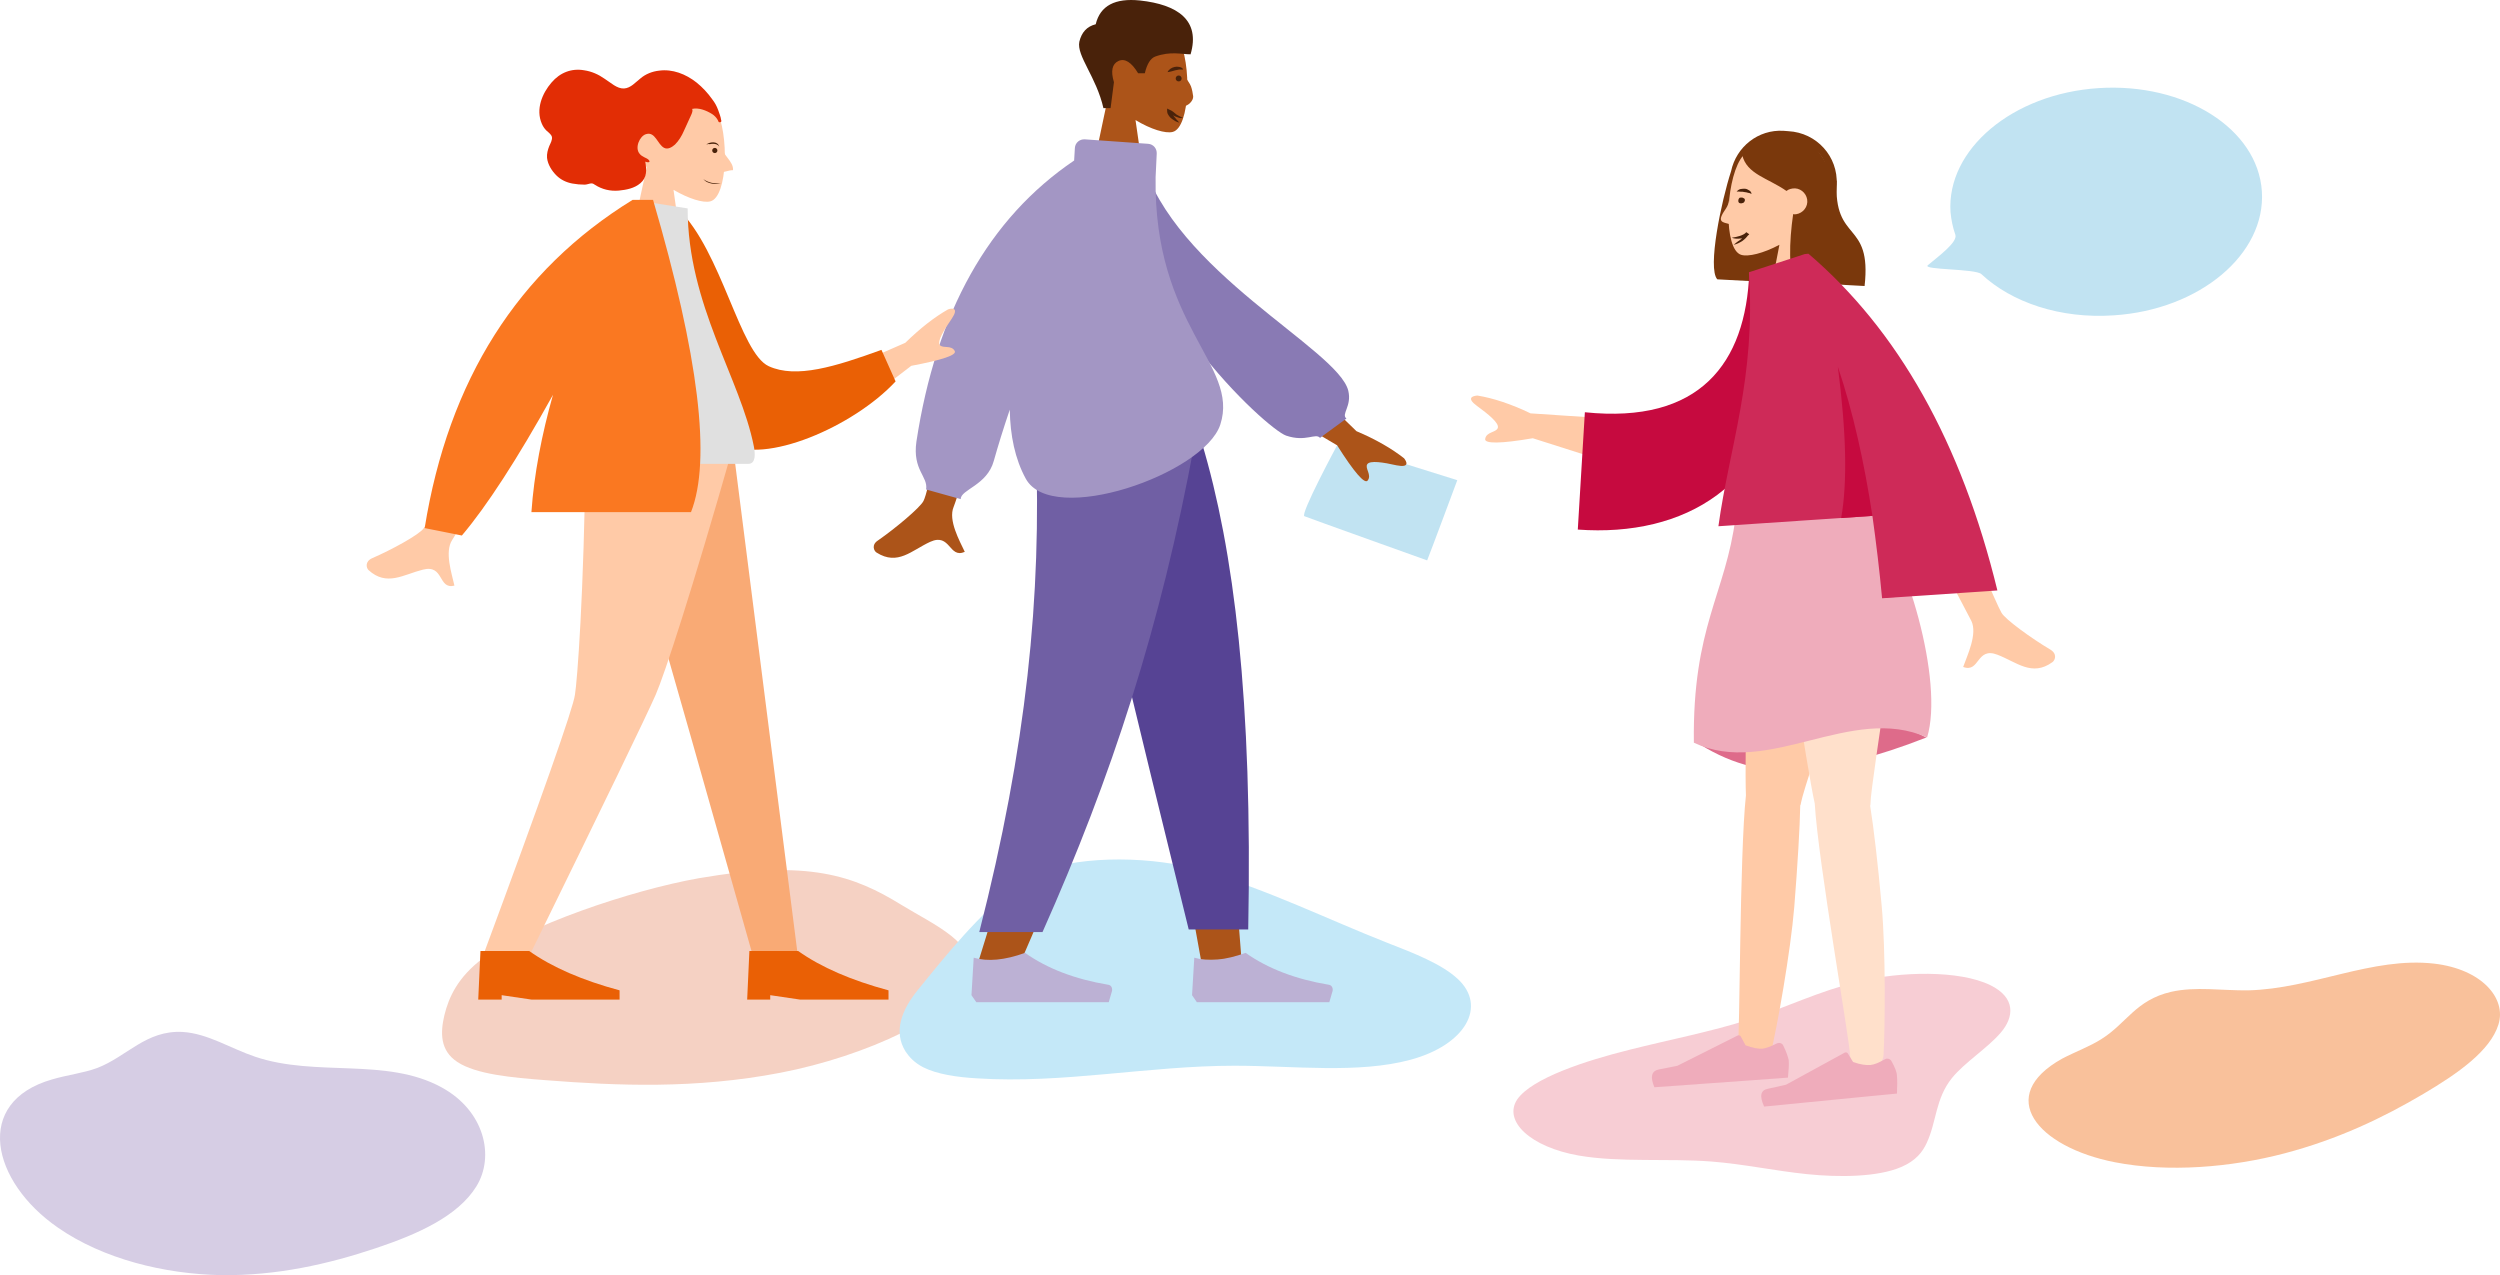 <svg width="298" height="152" viewBox="0 0 298 152" fill="none" xmlns="http://www.w3.org/2000/svg">
<path d="M252.1 138.541C258.441 139.78 265.934 139.161 272.319 137.479C278.704 135.797 284.069 133.23 288.858 130.398C292.982 127.963 296.839 125.264 297.815 122.121C298.79 119.023 295.864 115.527 290.144 114.863C282.784 114.022 275.601 117.873 267.974 118.05C264.87 118.094 261.722 117.563 258.796 118.227C254.583 119.2 253.475 121.989 250.504 123.847C249.13 124.733 247.312 125.397 245.804 126.193C237.779 130.663 242.833 136.727 252.1 138.541Z" fill="#F9C19B"/>
<path d="M6.901 146.331C12.31 150.093 19.626 151.863 26.322 151.996C33.017 152.085 39.18 150.669 44.856 148.765C49.733 147.128 54.566 145.003 56.783 141.419C59 137.834 57.758 132.39 52.615 129.602C46.053 126.017 37.672 128.407 30.445 125.972C27.519 124.999 24.77 123.184 21.754 123.007C17.409 122.786 15.148 125.928 11.601 127.3C9.916 127.92 7.965 128.141 6.191 128.672C-3.209 131.372 -1.036 140.843 6.901 146.331Z" fill="#D6CDE4"/>
<path d="M188.206 137.745C193.128 138.586 198.759 138.054 203.992 138.453C207.893 138.763 211.529 139.559 215.387 139.958C219.244 140.356 223.811 140.312 226.605 139.117C228.378 138.364 229.177 137.302 229.664 136.24C230.862 133.673 230.684 130.973 232.679 128.495C234.187 126.636 236.892 124.954 238.488 123.095C240.084 121.236 240.306 118.935 237.246 117.43C233.522 115.616 226.516 115.793 221.594 116.988C216.673 118.183 212.948 120.086 208.426 121.546C204.036 122.962 198.981 123.936 194.237 125.131C189.093 126.415 182.62 128.495 180.846 131.062C179.161 133.629 182.398 136.727 188.206 137.745Z" fill="#F7CDD4"/>
<path d="M206.342 20.417C205.189 23.957 203.504 31.968 204.701 33.296L212.904 33.738V33.694C215.963 33.517 218.446 31.083 218.624 27.941L218.934 22.01C219.111 18.646 216.54 15.814 213.17 15.637L212.593 15.592C209.578 15.415 206.962 17.496 206.342 20.417Z" fill="#7A380C"/>
<path d="M215.564 26.612C216.939 25.152 217.914 23.337 217.87 21.213C217.737 15.149 209.268 16.035 207.45 19C205.632 21.965 205.455 29.71 207.539 30.374C208.381 30.64 210.199 30.197 212.106 29.179L210.554 37.234L217.338 37.588L215.564 26.612Z" fill="#FFCAA7"/>
<path d="M213.746 25.506C213.258 28.826 213.17 32.676 214.057 33.65L222.259 34.092C223.146 26.17 218.535 29.047 218.934 21.567C218.668 21.302 218.446 20.992 218.18 20.771V20.549C216.894 17.584 215.165 16.035 212.992 15.902C209.711 15.725 208.603 17.186 207.672 18.469C208.204 20.771 210.731 21.213 212.948 22.762C213.214 22.541 213.569 22.453 213.968 22.453C214.81 22.497 215.475 23.249 215.431 24.09C215.387 24.931 214.633 25.595 213.791 25.551C213.791 25.506 213.791 25.506 213.746 25.506Z" fill="#7A380C"/>
<path d="M207.406 23.559C207.539 23.559 207.672 23.515 207.805 23.603C207.893 23.647 207.982 23.692 207.982 23.78C208.026 23.913 207.938 24.09 207.805 24.178C207.672 24.223 207.539 24.267 207.406 24.223C207.184 24.178 207.184 23.957 207.228 23.78C207.273 23.647 207.361 23.559 207.406 23.559Z" fill="#49220A"/>
<path d="M208.78 23.117C208.78 22.94 208.647 22.763 208.47 22.674C208.337 22.586 208.159 22.497 207.982 22.497C207.805 22.497 207.627 22.497 207.45 22.541C207.273 22.586 207.095 22.718 207.007 22.851C207.184 22.807 207.317 22.851 207.494 22.851C207.627 22.851 207.805 22.851 207.938 22.895C208.071 22.895 208.204 22.94 208.381 22.984C208.47 22.984 208.603 23.028 208.78 23.117Z" fill="#49220A"/>
<path d="M206.652 29.18C206.829 29.135 207.007 29.091 207.184 29.003C207.361 28.914 207.539 28.826 207.672 28.737C207.982 28.516 208.248 28.25 208.47 27.896L208.159 27.675C207.982 27.896 207.672 28.029 207.406 28.117C207.095 28.206 206.785 28.294 206.43 28.339C206.741 28.471 207.14 28.471 207.494 28.427C207.849 28.383 208.204 28.25 208.514 27.94L208.204 27.719C208.026 27.985 207.805 28.25 207.539 28.516C207.184 28.737 206.918 28.958 206.652 29.18Z" fill="#49220A"/>
<path d="M206.075 23.869C206.075 24.577 205.499 25.108 205.277 25.595C204.79 26.569 205.588 26.525 206.297 26.746" fill="#FFCAA7"/>
<path d="M269.615 22.806C270.102 30.286 262.21 36.925 251.967 37.589C245.582 38.031 239.774 36.039 236.182 32.676C235.473 32.012 229.088 32.189 229.797 31.614C230.95 30.64 233.389 28.87 233.079 27.985C232.768 27.099 232.591 26.214 232.502 25.285C232.014 17.805 239.907 11.166 250.149 10.503C260.392 9.839 269.127 15.327 269.615 22.806Z" fill="#C1E3F2"/>
<path d="M216.185 84.369C212.372 84.635 207.627 85.918 201.907 88.264C205.854 90.919 209.977 92.114 214.323 91.805C218.668 91.495 223.767 90.211 229.62 87.91C224.432 85.299 219.954 84.104 216.185 84.369Z" fill="#DE6B8A"/>
<path d="M213.879 108.092C213.436 113.447 211.84 122.431 211.042 125.706C210.554 127.786 206.829 126.857 207.14 125.219C207.406 123.67 207.361 101.763 208.115 94.814C207.938 90.565 208.381 68.968 208.736 65.471L224.787 62.24C224.299 66.843 215.077 93.354 214.677 95.699C214.677 95.832 214.633 95.921 214.589 96.009C214.544 98.576 214.278 103.046 213.879 108.092Z" fill="#FFCAA7"/>
<path d="M212.549 124.6C212.416 124.335 212.061 124.246 211.795 124.379C211.086 124.733 210.509 124.954 210.11 124.998C209.578 125.043 208.913 124.91 208.071 124.6L207.494 123.538C207.406 123.405 207.228 123.361 207.095 123.449L199.957 127.034C199.38 127.167 198.626 127.3 197.74 127.477C196.853 127.654 196.675 128.362 197.207 129.601C207.228 128.893 212.549 128.495 213.126 128.451C213.214 127.521 213.259 126.813 213.214 126.37C213.126 125.972 212.948 125.397 212.549 124.6C212.549 124.644 212.549 124.6 212.549 124.6Z" fill="#EFACBB"/>
<path d="M224.299 108.003C224.787 113.359 224.698 122.432 224.521 125.751C224.388 127.875 220.575 127.521 220.53 125.839C220.53 124.246 216.717 102.692 216.318 95.788C215.387 91.628 212.15 70.296 211.928 66.799L227.27 61.223C227.58 65.826 222.969 93.31 222.969 95.7C222.969 95.832 222.969 95.921 222.925 96.054C223.324 98.532 223.856 103.002 224.299 108.003Z" fill="#FFE0CB"/>
<path d="M225.452 126.459C225.275 126.194 224.92 126.105 224.654 126.282C223.944 126.68 223.412 126.902 222.969 126.946C222.437 126.99 221.772 126.902 220.885 126.592L220.264 125.574C220.176 125.441 219.998 125.397 219.865 125.486L212.904 129.292C212.327 129.424 211.618 129.602 210.731 129.779C209.844 129.956 209.711 130.664 210.288 131.903C220.264 130.929 225.541 130.398 226.117 130.354C226.161 129.424 226.161 128.716 226.117 128.274C226.117 127.831 225.895 127.256 225.452 126.459C225.452 126.503 225.452 126.459 225.452 126.459Z" fill="#EFACBB"/>
<path d="M229.709 87.91C220.663 83.838 210.731 92.734 201.908 88.529C201.73 74.676 205.721 70.782 206.874 61.665C211.795 59.496 217.116 59.142 222.88 60.602C227.226 65.825 231.748 81.227 229.709 87.91Z" fill="#EFACBB"/>
<path d="M192.02 55.203L182.708 52.238C178.851 52.902 176.944 52.902 177.033 52.327C177.166 51.441 178.363 51.574 178.54 50.999C178.718 50.423 177.388 49.361 176.057 48.388C174.727 47.414 175.57 47.193 176.102 47.148C178.008 47.458 180.137 48.166 182.442 49.273L193.705 50.025L192.02 55.203ZM238.577 73.039C239.02 73.836 242.212 76.138 244.385 77.421C245.272 77.952 244.962 78.704 244.651 78.926C242.212 80.696 240.395 78.926 238.089 78.041C235.562 77.067 236.005 80.254 234.01 79.501C234.497 78.129 235.739 75.562 234.985 74.013C234.63 73.305 230.551 65.56 222.747 50.778L228.955 50.335C234.719 64.365 237.956 71.977 238.577 73.039Z" fill="#FFCAA7"/>
<path d="M212.771 42.988C211.485 57.859 200.799 64.055 188.073 63.125L188.916 49.14C202.573 50.556 208.115 43.342 208.514 32.455L212.993 31.835C213.303 35.154 213.081 39.138 212.771 42.988Z" fill="#C60A3F"/>
<path d="M215.121 30.286L215.564 30.242C226.25 39.359 233.788 52.725 238.089 70.384L224.344 71.314C224.033 67.95 223.634 64.675 223.191 61.488L204.834 62.728C206.12 53.345 209.312 45.024 208.47 32.455L215.121 30.286Z" fill="#CE2A58"/>
<path d="M223.191 61.488L219.466 61.754C220.22 57.549 220.087 51.53 219.067 43.696C220.929 49.228 222.215 55.159 223.191 61.488Z" fill="#C60A3F"/>
<path d="M57.537 114.244C54.566 116.501 53.502 118.846 52.97 121.015C52.482 123.095 52.438 125.22 54.522 126.592C56.739 128.052 60.951 128.45 65.075 128.76C73.588 129.424 82.899 129.822 93.009 127.875C103.162 125.928 114.114 120.927 115.489 116.28C116.642 112.473 111.365 110.26 107.463 107.87C101.788 104.374 96.379 102.427 83.298 104.684C75.095 106.144 62.68 110.393 57.537 114.244Z" fill="#F5D1C3"/>
<path d="M123.958 103.888C122.938 104.286 122.096 104.729 121.386 105.304C116.553 109.11 112.74 113.89 109.37 118.05C107.508 120.352 106.444 122.963 107.951 125.353C108.395 126.017 109.015 126.681 110.035 127.212C111.676 128.053 114.114 128.407 116.464 128.54C126.707 129.203 136.861 127.035 147.148 127.035C154.242 127.035 161.869 128.008 168.12 126.327C174.683 124.556 177.299 119.953 173.752 116.678C171.845 114.908 168.564 113.625 165.371 112.385C158.277 109.597 151.138 106.056 143.379 103.799C137.703 102.073 129.146 101.896 123.958 103.888Z" fill="#C4E8F8"/>
<path d="M167.633 55.336L173.707 57.239C173.707 57.239 170.648 65.471 170.116 66.799C170.116 66.799 156.016 61.754 155.484 61.532C154.951 61.311 159.385 53.079 159.385 53.079L167.633 55.336Z" fill="#C1E3F2"/>
<path d="M153.754 43.697L161.691 51.398C163.997 52.371 165.903 53.478 167.367 54.629C167.677 55.027 168.076 55.779 166.48 55.469C164.928 55.115 163.287 54.85 162.977 55.337C162.667 55.824 163.553 56.62 163.021 57.284C162.667 57.727 161.425 56.31 159.385 53.08L151.138 48.211L153.754 43.697ZM115.001 36.704L121.12 36.748C116.464 51.84 113.981 59.718 113.671 60.426C113.006 62.02 114.38 64.454 115.001 65.782C113.095 66.623 113.316 63.48 110.878 64.587C108.661 65.605 107.02 67.463 104.493 65.87C104.182 65.693 103.828 64.941 104.67 64.41C106.71 62.993 109.68 60.515 110.079 59.718C110.656 58.612 112.296 50.955 115.001 36.704Z" fill="#AC5419"/>
<path d="M133.668 19.354L136.107 18.956C139.92 32.41 159.474 41.572 160.716 46.573C161.159 48.432 159.829 49.361 160.494 49.892L157.346 52.194C156.814 51.574 155.661 52.725 153.311 51.928C150.961 51.132 133.668 35.287 133.668 19.354Z" fill="#897AB4"/>
<path d="M128.082 52.725L138.368 87.954L143.157 114.42H147.99L143.157 52.725H128.082Z" fill="#AC5419"/>
<path d="M123.515 52.725C124.224 71.047 123.958 81.005 123.781 82.687C123.603 84.369 122.716 95.478 116.509 114.996H121.519C129.722 96.275 132.56 85.166 133.535 82.687C134.466 80.209 137.26 70.251 141.295 52.725H123.515Z" fill="#AC5419"/>
<path d="M127.86 52.725C130.52 64.851 135.132 84.192 141.694 110.791H148.788C149.32 83.484 147.103 65.559 143.246 52.725H127.86Z" fill="#564394"/>
<path d="M123.47 52.725C124.18 71.047 122.362 89.061 116.73 111.101H124.268C132.471 92.69 138.368 74.721 142.403 52.725H123.47Z" fill="#705FA4"/>
<path d="M115.799 118.625L116.065 114.155C117.706 114.642 119.746 114.465 122.184 113.58C124.8 115.439 128.126 116.722 132.116 117.386C132.427 117.431 132.604 117.74 132.56 118.05V118.094L132.161 119.466H122.184H116.376L115.799 118.625Z" fill="#BCB1D4"/>
<path d="M142.093 118.625L142.359 114.155C143.999 114.642 146.039 114.465 148.478 113.58C151.094 115.439 154.419 116.722 158.41 117.386C158.72 117.431 158.898 117.74 158.853 118.05V118.094L158.454 119.466H148.478H142.669L142.093 118.625Z" fill="#BCB1D4"/>
<path d="M132.072 11.609C130.786 10.104 129.899 8.246 130.077 6.165C130.476 0.191 138.812 1.518 140.452 4.528C142.093 7.537 141.871 15.194 139.787 15.725C138.945 15.947 137.171 15.415 135.353 14.309L136.506 22.32H129.811L132.072 11.609Z" fill="#AC5419"/>
<path d="M131.54 12.937C130.698 9.175 128.303 6.652 128.658 4.971C128.924 3.864 129.545 3.156 130.609 2.891C131.141 0.678 132.915 -0.252 135.885 0.058C140.364 0.545 143.113 2.404 141.916 6.475C140.851 6.475 139.521 6.077 137.703 6.741C137.127 6.962 136.728 7.626 136.462 8.733H135.664C134.865 7.405 134.067 6.918 133.314 7.272C132.56 7.626 132.382 8.467 132.782 9.795L132.382 12.893H131.54V12.937Z" fill="#49220A"/>
<path d="M141.339 9.22C141.517 9.574 141.827 9.928 141.96 10.282C142.093 10.636 142.182 11.123 142.226 11.477C142.27 12.008 141.605 12.672 141.029 12.672" fill="#AC5419"/>
<path d="M141.029 8.29C140.851 8.29 140.674 8.29 140.541 8.29C140.408 8.335 140.275 8.335 140.098 8.379C139.787 8.467 139.521 8.556 139.167 8.6C139.344 8.246 139.654 8.069 140.009 7.98C140.186 7.936 140.364 7.936 140.585 7.98C140.807 8.025 140.984 8.113 141.029 8.29Z" fill="#49220A"/>
<path d="M141.029 14.044C140.851 14.088 140.674 14.088 140.541 14.044C140.364 14 140.231 13.911 140.053 13.867C139.787 13.734 139.521 13.513 139.255 13.424L139.565 13.247C139.565 13.292 139.61 13.424 139.698 13.557C139.787 13.69 139.876 13.778 139.965 13.911C140.142 14.133 140.364 14.398 140.585 14.619C140.408 14.575 140.275 14.531 140.098 14.442C139.965 14.354 139.832 14.265 139.698 14.177C139.565 14.088 139.432 13.955 139.344 13.823C139.255 13.69 139.122 13.513 139.122 13.247V12.938L139.388 13.07C139.743 13.203 139.965 13.424 140.231 13.646C140.497 13.778 140.718 13.955 141.029 14.044Z" fill="#49220A"/>
<path d="M140.497 9.706C140.692 9.706 140.851 9.548 140.851 9.352C140.851 9.157 140.692 8.998 140.497 8.998C140.301 8.998 140.142 9.157 140.142 9.352C140.142 9.548 140.301 9.706 140.497 9.706Z" fill="#49220A"/>
<path d="M137.748 21.125C137.482 38.916 147.768 43.475 145.463 50.601C143.556 56.487 125.421 62.816 122.273 57.062C120.987 54.717 120.411 51.884 120.366 48.83C119.568 51.176 118.947 53.212 118.46 54.938C117.662 57.859 114.513 58.346 114.513 59.496L110.39 58.346C110.656 56.797 108.749 56.044 109.237 52.636C111.587 37.235 117.839 26.037 128.037 19.133L128.126 17.628C128.17 17.009 128.702 16.566 129.323 16.61L136.861 17.142C137.482 17.186 137.925 17.717 137.881 18.337L137.748 21.125Z" fill="#A396C4"/>
<path d="M72.479 53.256L82.5 88.353L89.816 114.199H95.137L87.377 53.256H72.479Z" fill="#F9AA75"/>
<path d="M69.819 53.256C69.597 71.313 68.799 81.183 68.533 82.82C68.311 84.458 64.631 94.903 57.492 114.155H62.991C72.036 95.699 77.091 85.254 78.155 82.82C79.219 80.386 82.456 70.516 87.377 53.256H69.819Z" fill="#FFCAA7"/>
<path d="M57.005 119.156L57.271 113.358H63.079C65.828 115.306 69.42 116.855 73.854 118.05V119.156H63.39L59.798 118.625V119.156H57.005Z" fill="#EA6005"/>
<path d="M89.062 119.156L89.328 113.358H95.137C97.886 115.306 101.477 116.855 105.911 118.05V119.156H95.403L91.811 118.625V119.156H89.062Z" fill="#EA6005"/>
<path d="M77.091 19.93C75.805 18.425 74.962 16.611 75.095 14.575C75.494 8.689 83.742 9.972 85.338 12.938C86.934 15.903 86.757 23.471 84.673 24.002C83.83 24.223 82.101 23.692 80.283 22.63L81.392 30.552H74.785L77.091 19.93Z" fill="#FFCAA7"/>
<path d="M85.959 14.309C85.914 13.911 85.737 13.512 85.604 13.114C85.426 12.627 85.205 12.229 84.894 11.831C84.362 11.078 83.742 10.414 83.032 9.839C81.746 8.821 80.15 8.202 78.554 8.423C77.756 8.511 76.957 8.821 76.337 9.352C75.76 9.795 75.184 10.503 74.386 10.547C73.543 10.591 72.79 9.839 72.08 9.396C71.326 8.865 70.528 8.511 69.641 8.379C68.134 8.113 66.759 8.644 65.74 9.839C64.631 11.123 63.833 13.026 64.587 14.752C64.72 15.062 64.897 15.327 65.119 15.548C65.34 15.77 65.695 15.991 65.784 16.301C65.873 16.655 65.606 17.097 65.473 17.407C65.296 17.85 65.163 18.337 65.207 18.823C65.296 19.62 65.784 20.372 66.316 20.904C66.848 21.435 67.513 21.744 68.222 21.877C68.71 21.966 69.198 22.01 69.686 22.01C69.907 22.01 70.129 21.922 70.351 21.877C70.573 21.833 70.706 21.877 70.883 22.01C71.77 22.585 72.745 22.807 73.765 22.718C74.652 22.63 75.627 22.453 76.337 21.833C77.135 21.169 77.091 20.24 76.913 19.266C77.091 19.355 77.667 19.443 77.312 19.045C77.179 18.912 76.957 18.823 76.78 18.735C76.603 18.646 76.381 18.514 76.248 18.337C75.627 17.628 76.248 16.212 77.002 15.991C78.11 15.637 78.376 17.23 79.174 17.628C79.618 17.85 80.106 17.54 80.46 17.23C80.904 16.788 81.258 16.212 81.525 15.593C81.746 15.106 81.968 14.619 82.19 14.132C82.278 13.911 82.677 13.247 82.5 12.981C83.298 12.804 84.185 13.158 84.894 13.601C85.16 13.778 85.382 13.999 85.559 14.309C85.604 14.398 85.648 14.575 85.737 14.575C86.047 14.575 86.003 14.398 85.959 14.309Z" fill="#E22D05"/>
<path d="M86.092 17.363C85.959 18.425 87.466 19.178 87.377 20.284C86.801 20.284 86.269 20.594 85.693 20.55" fill="#FFCAA7"/>
<path d="M84.185 17.23C84.407 17.053 84.717 16.965 85.028 16.965C85.16 16.965 85.338 17.009 85.471 17.098C85.604 17.186 85.693 17.319 85.737 17.496C85.604 17.23 85.294 17.142 85.028 17.142C84.894 17.142 84.761 17.142 84.584 17.186C84.495 17.142 84.318 17.186 84.185 17.23Z" fill="#49220A"/>
<path d="M85.914 21.877C85.56 21.921 85.16 21.965 84.806 21.877C84.628 21.832 84.451 21.788 84.274 21.7C84.096 21.611 83.963 21.479 83.83 21.346C84.141 21.567 84.451 21.7 84.806 21.788C85.16 21.877 85.56 21.832 85.914 21.877Z" fill="#49220A"/>
<path d="M85.205 18.248C85.376 18.248 85.515 18.11 85.515 17.939C85.515 17.768 85.376 17.629 85.205 17.629C85.034 17.629 84.894 17.768 84.894 17.939C84.894 18.11 85.034 18.248 85.205 18.248Z" fill="#49220A"/>
<path d="M97.886 45.245L107.907 40.864C109.68 39.138 111.365 37.81 113.006 36.88C113.494 36.703 114.336 36.659 113.449 37.987C112.563 39.27 111.676 40.687 112.03 41.129C112.385 41.572 113.405 41.085 113.804 41.837C114.07 42.324 112.341 42.9 108.616 43.608L101.123 49.361L97.886 45.245ZM57.404 46.44L63.079 47.547C57.404 58.124 54.344 63.745 53.901 64.365C52.97 65.781 53.856 68.392 54.167 69.808C52.172 70.295 52.97 67.241 50.398 67.905C48.092 68.481 46.097 69.941 43.924 67.95C43.658 67.684 43.481 66.932 44.368 66.533C46.629 65.56 49.955 63.745 50.487 62.993C51.285 62.108 53.546 56.575 57.404 46.44Z" fill="#FFCAA7"/>
<path d="M78.465 25.329L80.859 24.931C86.047 29.976 88.175 42.059 91.634 43.652C94.915 45.157 99.571 43.696 105.069 41.705L106.754 45.466C101.744 50.866 91.058 55.469 86.712 52.858C79.795 48.697 78.199 33.782 78.465 25.329Z" fill="#EA6005"/>
<path d="M68.045 55.292C77.623 55.292 84.673 55.292 89.195 55.292C90.171 55.292 89.993 53.92 89.86 53.212C88.264 45.113 81.968 36.35 81.968 24.843L75.805 23.869C70.794 31.924 69.021 41.926 68.045 55.292Z" fill="#E0E0E0"/>
<path d="M65.917 47.06C61.616 54.805 57.98 60.381 55.054 63.834L50.62 62.948C53.457 45.289 61.749 32.233 75.406 23.824H75.494H77.844C83.298 42.457 84.806 54.849 82.367 61.045H63.345C63.656 56.531 64.587 51.751 65.917 47.06Z" fill="#FA7821"/>
</svg>

